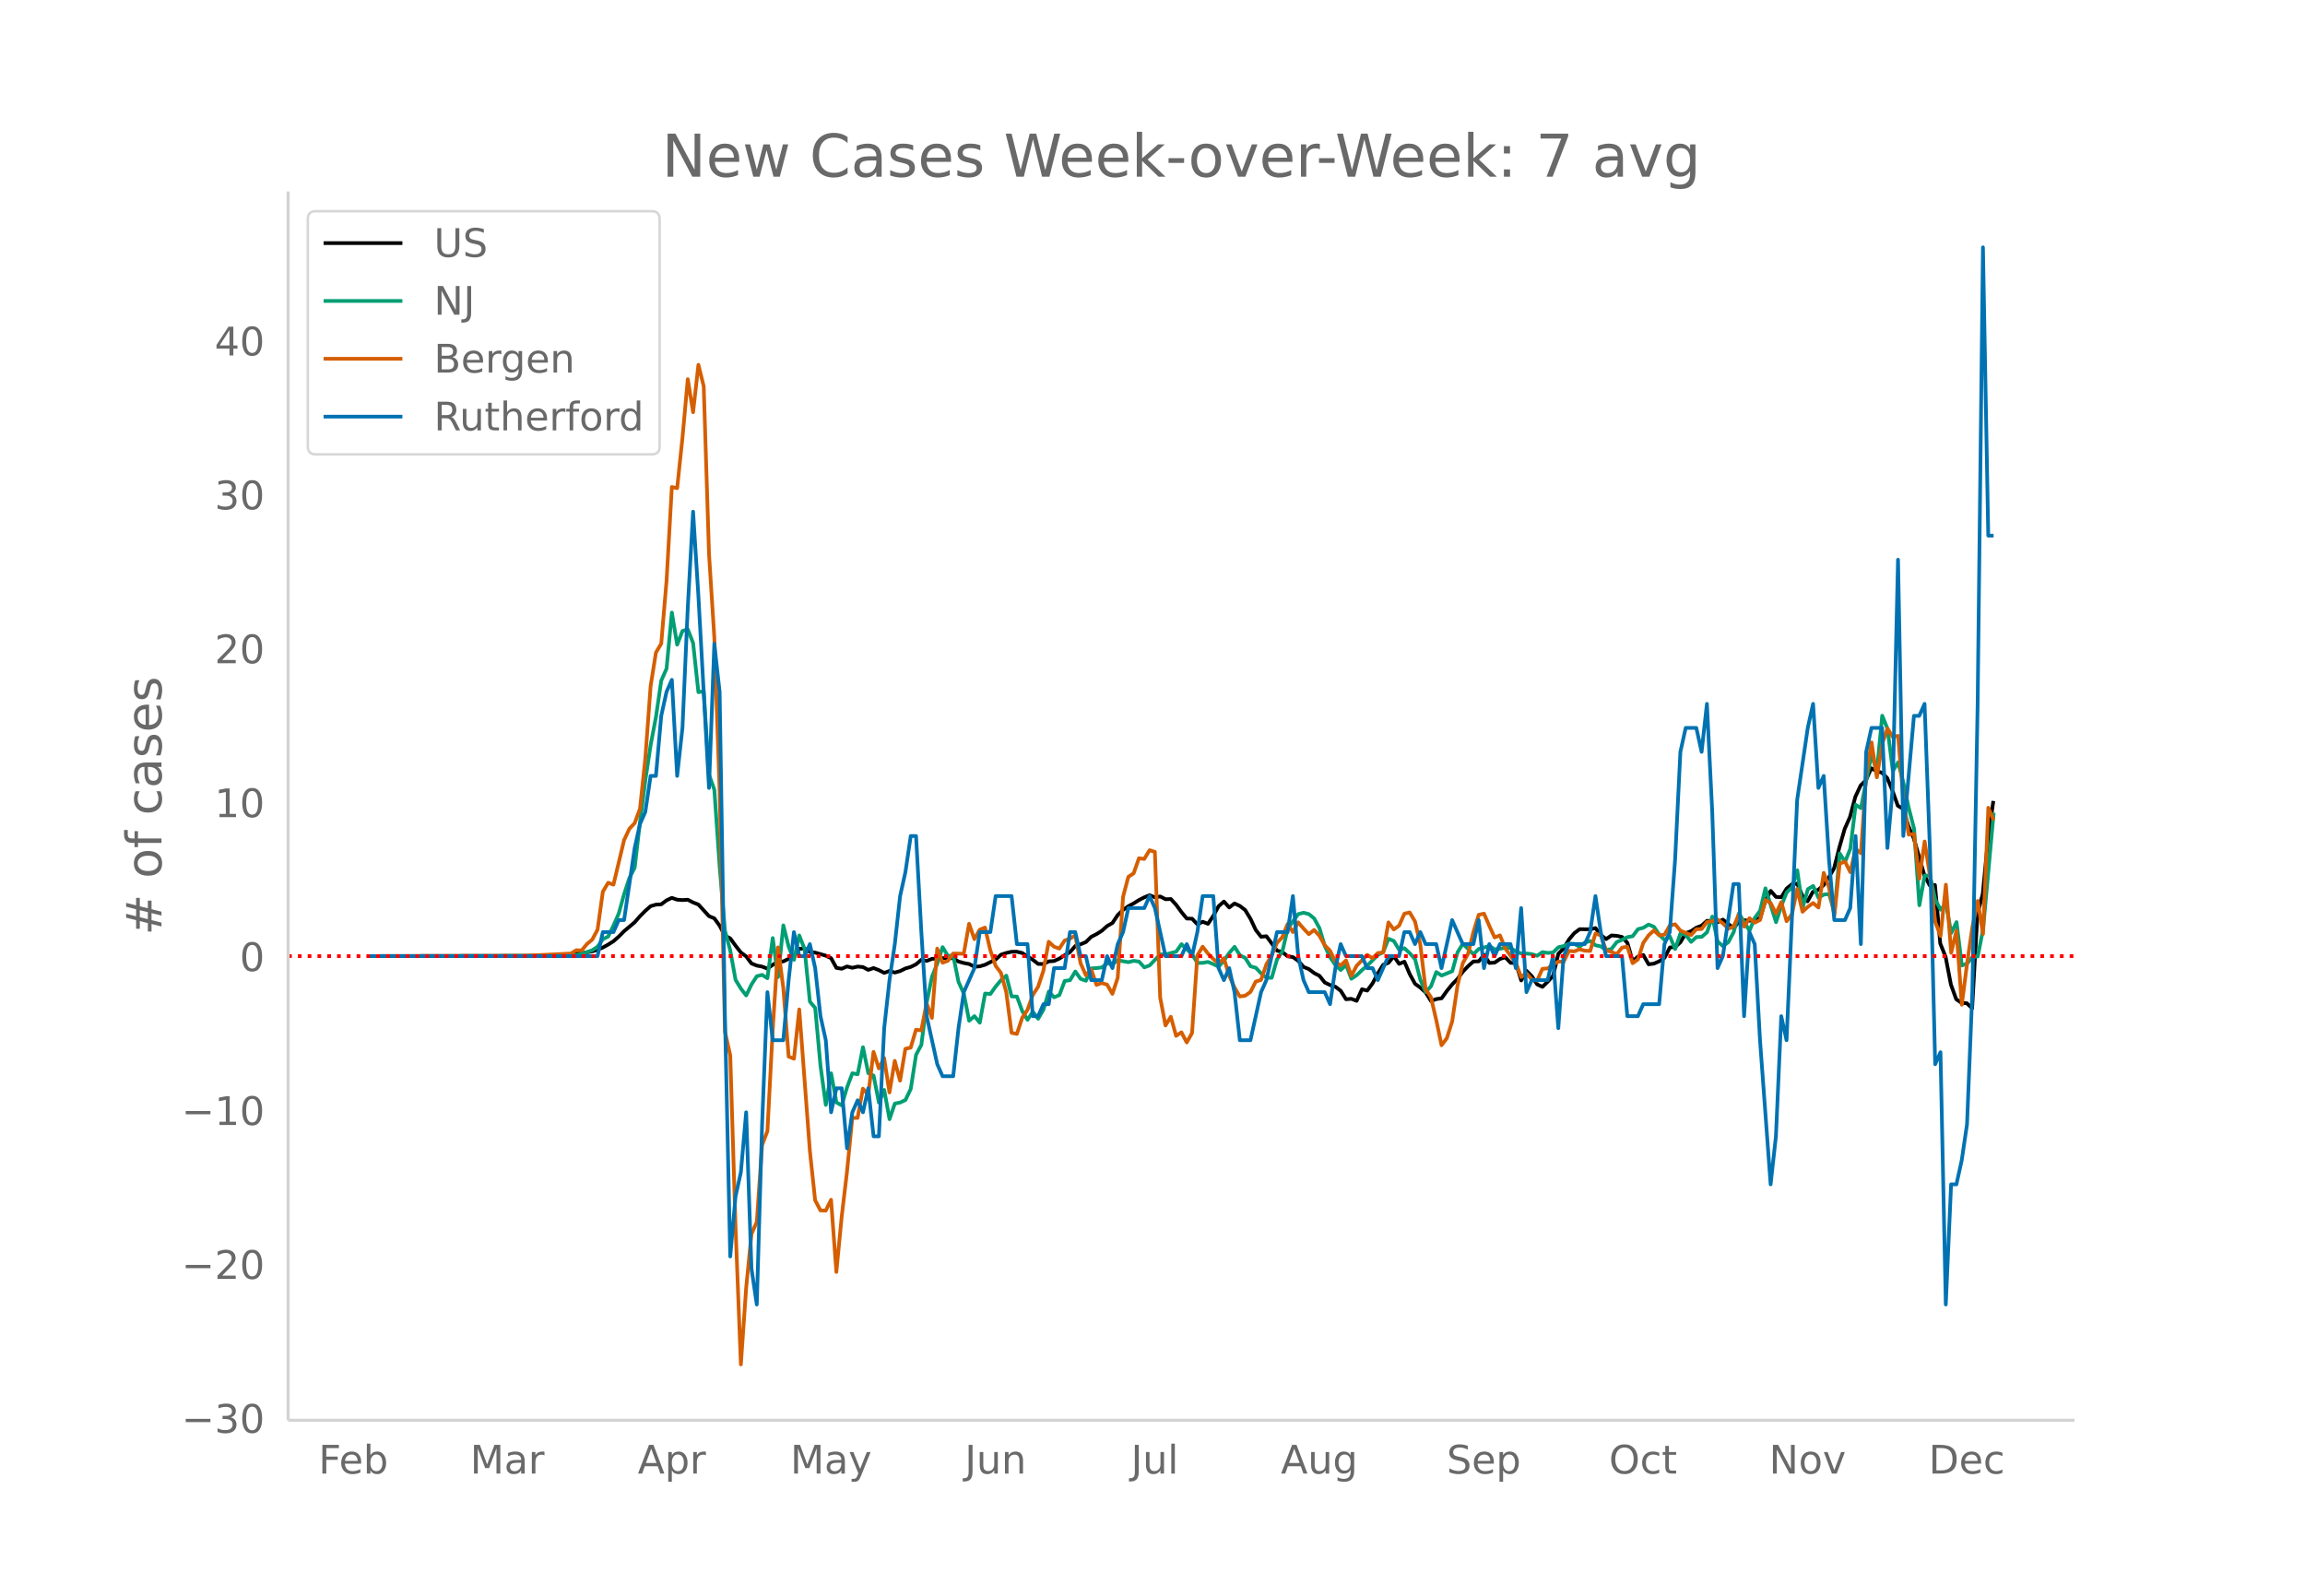 <svg height="864" viewBox="0 0 936 648" width="1248" xmlns="http://www.w3.org/2000/svg" xmlns:xlink="http://www.w3.org/1999/xlink"><defs><style>*{stroke-linecap:butt;stroke-linejoin:round}</style></defs><g id="figure_1"><path d="M0 648h936V0H0z" fill="#fff" id="patch_1"/><g id="axes_1"><path d="M117 576.72h725.4V77.76H117z" fill="none" id="patch_2"/><path clip-path="url(#pa596007b02)" d="M149.973 388.249l64.652-.1 12.93-.307 6.466-.54 2.155-.226 4.31-.749 2.155-.678 2.155-.899 2.155-1.181 2.155-1.357 2.155-1.897 2.156-2.178 4.31-3.633 2.155-2.47 2.155-2.167 2.155-1.893 2.155-.632 2.155-.124 2.155-1.615 2.155-1.006 2.155.741 2.155.146 2.156-.133 2.155 1.11 2.155.842 4.31 4.718 2.155.888 2.155 2.977 2.155 4.097 2.155 1.052 2.155 2.978 2.155 2.759 2.155 1.594 2.156 2.872 2.155.86 2.155.407 2.155.835 2.155-1.556 2.155-1.294 2.155-.092 4.31-2.096 2.155-3.02 2.155-.137 2.155 1.42 2.155.265 4.31 1.246 2.156 1.024 2.155 3.929 2.155.352 2.155-.929 2.155.55 2.155-.498 2.155.203 2.155 1.135 2.155-.752 2.155.852 2.156 1.118 2.155-.79 2.155.661 2.155-.607 2.155-1.062 2.155-.615 2.155-1.064 2.155-1.836 2.155.468 2.155-.856 6.465-.382 2.156.151 2.155 1.322 2.155.606 2.155.402 2.155 1.119 2.155-.18 2.155-.624 4.31-2.168 2.155-1.926 2.155-.706 2.155-.491 2.156-.017 2.155.53 4.31 2.74 2.155 1.681 2.155.047 2.155-1.078 2.155-.15 2.155-.97 2.155-1.385 2.155-1.24 2.155-2.48 2.155-.71 2.156-.906 2.155-2.13 2.155-1.094 2.155-1.36 2.155-1.932 2.155-1.224 2.155-3.244 2.155-2.06 2.155-1.512 2.155-1.153 2.155-1.351 2.155-1.105 2.156-.851 2.155.846 2.155-.336 2.155 1.119 2.155-.085 2.155 2.353 2.155 2.954 2.155 2.62 2.155.07 2.155 2.28 2.155-1.042 2.155.835 2.155-3.256 2.156-3.912 2.155-1.872 2.155 2.409 2.155-1.643 2.155 1.018 2.155 1.654 2.155 3.554 2.155 4.563 2.155 2.748 2.155-.23 4.31 5.841 2.156.584 2.155 1.724 2.155.341 2.155 1.505 2.155 2.485 2.155.869 2.155 1.621 2.155 1.111 2.155 2.726 2.155 1.019 2.155.687 2.155 1.652 2.155 3.424 2.156-.172 2.155.825 2.155-4.695 2.155.528 2.155-2.934 2.155-4.055 2.155-3.488 2.155-.803 2.155-2.69 2.155 3.122 2.155-.89 2.155 5.047 2.156 3.928 2.155 1.555 2.155 1.947 2.155 3.486 2.155-.771 2.155-.318 2.155-3.002 2.155-2.654 2.155-2.202 2.155-2.945 2.155-2.266 2.155-1.893 2.155-.05 2.156-2.649 2.155 3.307 2.155-.14 2.155-1.483 2.155-.691 2.155 2.264 2.155.04 2.155 7.105 2.155-3.908 2.155 2.183 2.155 3.323 2.155.996 2.156-2.11 2.155-2.34 2.155-8.992 2.155-2.172 2.155-3.62 2.155-2.556 2.155-1.61 4.31.043 2.155-.49 2.155 2.837 2.155 1.614 2.155-1.461 2.156.147 2.155.464 2.155 2.388 2.155 7.51 2.155-1.965 2.155-.599 2.155 3.773 2.155-.28 2.155-.957 2.155-1.396 2.155-4.219 2.155-.14 2.156-1.999 2.155-3.665 2.155-.803 2.155-1.436 2.155-.82 2.155-1.96 2.155.196 2.155.386 2.155-1.062 4.31 3.49 2.155-2.605 2.156-.62 2.155.186 2.155-.343 2.155-.717 2.155-7.086 2.155-3.97 2.155 2.462 2.155.115 2.155-3.524 2.155-1.75 2.155-.223 2.155 5.076L734 366l2.156-3.837 2.155-.83 2.155-1.838 2.155-3.221 2.155-3.704 2.155-8.526 2.155-7.477 2.155-4.86 2.155-8.144 2.155-4.614 2.155-2.135 2.155-4.853 2.156 1.176 2.155.625 2.155 2.163 2.155 5.162 2.155 6.082 2.155 1.291 2.155 6.984 2.155 4.935 4.31 14.986 2.155 4.152 2.155-.136 2.155 23.755 2.156 5.375 2.155 11.255 2.155 5.987 2.155 1.484 2.155.148 2.155 2.037 2.155-38.186 2.155-8.21 2.155-22.238 2.155-15.541h0" fill="none" stroke="#000" stroke-linecap="round" stroke-width="1.5" id="line2d_1"/><path clip-path="url(#pa596007b02)" d="M149.973 388.249l73.272-.11 6.466-.172 2.155-.2 2.155.06 2.155-.443 4.31-1.518 2.155-1.427 2.155-3.056 2.155-1.086 2.155-4.423 2.155-4.955 2.156-7.79 2.155-6.605 2.155-4.182 2.155-18.597 2.155-16.817 2.155-14.324 2.155-11.42 2.155-14.777 2.155-4.895 2.155-22.768 2.155 13.047 2.155-5.579 2.156-.683 2.155 5.589 2.155 19.954 2.155-.372 2.155 33.876 2.155 6.091 2.155 31.162 2.155 26.096 2.155 8.052 2.155 11.922 2.155 3.538 2.155 2.785 2.156-4.443 2.155-3.348 2.155-.563 2.155 1.368 2.155-16.305 2.155 15.812 2.155-20.98 2.155 8.646 2.155 5.348 2.155-9.892 2.155 5.509 2.155 21.371 2.155 2.553 2.156 23.543 2.155 15.812 2.155-12.807 2.155 11.802 2.155 1.226 2.155-7.338 2.155-5.72 2.155.412 2.155-10.987 2.155 10.555 2.155.965 2.155 10.977 2.156-5.157 2.155 11.882 2.155-6.343 2.155-.422 2.155-1.015 2.155-4.514 2.155-13.852 2.155-4.061 2.155-17.109 2.155-10.545 2.155-5.327 2.155-6.675 2.155 3.538 2.156-.07 2.155 10.645 2.155 4.805 2.155 10.967 2.155-1.86 2.155 2.654 2.155-11.841 2.155.18 2.155-3.035 2.155-2.583 2.155-1.82 2.155 8.434 2.156.05 2.155 5.89 2.155 3.55 2.155-3.268 2.155 2.845 2.155-3.7 2.155-7.368 2.155 2.363 2.155-.915 2.155-5.74 2.155-.291 2.155-3.539 2.155 3.016 2.156.744 2.155-5.016 2.155-.13 2.155-.272 2.155-1.629 2.155.282 2.155-1.548 4.31.764 2.155-.543 2.155.311 2.155 2.353 2.156-.805 4.31-4.483 2.155.01 4.31-1.106 2.155-3.035 4.31 4.09 2.155 3.53 2.155-.041 2.155-.382 2.155.905 2.156 1.045 2.155-2.553 2.155-3.036 2.155-2.503 2.155 3.418 2.155 1.086 2.155 3.417 2.155.593 2.155 2.272 2.155 1.77 2.155.03 2.155-7.5 2.156-3.196 2.155-9.107 2.155-3.147 2.155-2.915 2.155-.563 2.155.573 2.155 1.77 2.155 3.96 2.155 7.238 2.155 4.563 2.155 3.187 2.155 1.97 2.155-2.09 2.156 5.649 2.155-1.438 2.155-2.08 2.155-1.8 4.31-4.373 2.155-1.126 2.155-5.428 2.155.895 2.155 3.558 2.155-.603 2.155 2.02 2.156 2.413 2.155 8.424 2.155 4.926 2.155-2.322 2.155-5.79 2.155 1.417 4.31-1.75 2.155-7.67 2.155-3.497 4.31 4.252 2.155-2.121 4.31-1.217 2.156 1.368 2.155-.232 2.155-.462 2.155.13 2.155 1.418 2.155.814 2.155.02 2.155.252 2.155.663 2.155-1.488 2.156.342 2.155-.19 2.155-2.132 2.155-.472 2.155-.996 2.155.121 2.155 1.126 2.155-1.709 2.155-.563 2.155 1.699 2.155.452 2.155 1.508 2.155-.482 2.156-2.785 2.155-.895 2.155-1.095 2.155-.402 2.155-2.855 2.155-.553 2.155-1.317 2.155.925 2.155 3.186 2.155 2.162 2.155-1.438 2.155 5.107 2.156-6.373 2.155.673 2.155 2.815 2.155-1.98 2.155-.06 2.155-1.87 2.155-6.374 2.155 10.163 2.155 1.81 2.155-1.538 2.155-4.011 2.155-7.69 4.31 7.006 2.156-5.207 2.155-2.915 2.155-9.097 4.31 13.761 2.155-6.624 2.155-5.469 2.155-1.98 2.155-6.996 2.155 15.29 2.155-7.64 2.156-1.287 2.155 4.805 2.155-1.307 2.155-.241 2.155 7.499 2.155-23.975 2.155 3.458 2.155-5.408 2.155-17.773 2.155 1.337 2.155-11.228 2.155-10.565 2.156 6.916 2.155-22.668 2.155 5.318 2.155 17.089 2.155-3.468 2.155 8.423 2.155 10.123 2.155 8.394 2.155 31.111 2.155-12.072h2.155l2.155 9.84 2.155 4.022 2.156-2.413 2.155 11.892 2.155-4.433 2.155 17.622 2.155-.825 2.155-2.563 2.155-.291 2.155-11.048 4.31-47.336h0" fill="none" stroke="#009e73" stroke-linecap="round" stroke-width="1.5" id="line2d_2"/><path clip-path="url(#pa596007b02)" d="M149.973 388.249l62.497-.096 19.396-.958 2.155-1.34 2.155.095 2.155-2.586 2.155-1.82 2.155-4.022 2.155-15.42 2.155-3.64 2.155.766 4.31-18.102 2.156-4.597 2.155-2.299 2.155-5.842 2.155-20.4 2.155-29.405 2.155-13.6 2.155-3.64 2.155-25.476 2.155-38.12 2.155.479 2.155-20.497 2.156-23.752 2.155 13.408 2.155-19.25 2.155 8.715 2.155 68.098 2.155 33.905 2.155 62.256 2.155 97.789 2.155 9.673 2.155 69.822 2.155 55.647 2.155-31.128 2.156-21.837 2.155-4.885 2.155-31.223 2.155-5.651 2.155-41.28 2.155-33.33 2.155 16.569 2.155 27.775 2.155.862 2.155-20.017 4.31 57.466L331 487.38l2.156 4.118 2.155.096 2.155-4.406 2.155 29.308 2.155-22.316 2.155-18.294 2.155-21.933h2.155l2.155-11.876 2.155 2.49 2.155-17.431 2.155 6.704 2.156-4.214 2.155 13.983 2.155-12.834 2.155 8.045 2.155-12.93 2.155-.478 2.155-7.28 2.155.288 2.155-11.015 2.155 5.939 2.155-28.16 2.155 5.748 2.155-.767 2.156-2.969 4.31.096 2.155-12.164 2.155 6.226 2.155-3.831 2.155-.862 2.155 9.194 2.155 6.322 2.155 2.873 2.155 7.758 2.155 16.57 2.156.478 2.155-6.512 2.155-3.257 2.155-6.034 2.155-3.352 2.155-6.513 2.155-11.78 2.155 2.01 2.155.767 2.155-3.257 2.155-.766 2.155-1.34 2.155 11.301 2.156 4.885 2.155-2.395 2.155 6.322 2.155-.767 2.155.67 2.155 3.736 2.155-6.513 2.155-32.851 2.155-8.141 2.155-1.437 2.155-6.13 2.155.287 2.156-3.543 2.155.67 2.155 59.19 2.155 11.302 2.155-3.543 2.155 7.758 2.155-1.437 2.155 4.118 2.155-3.83 2.155-31.512 2.155-3.543 2.155 2.777 2.155 2.203 2.156 1.82 2.155-2.107 2.155 7.087 2.155 4.79 2.155 3.639 2.155-.288 2.155-1.532 2.155-4.214 2.155-.67 2.155-6.322 2.155-3.64 2.155-5.076 2.156-2.298 2.155-5.364 2.155 3.256 2.155-3.926 2.155 2.49 2.155 2.298 2.155-1.723 2.155 2.394 2.155 3.831 2.155 2.203 2.155 4.501 2.155 1.533 2.155-2.107 2.156 6.321 2.155-4.118 4.31-4.406 2.155 1.34 2.155-2.106 2.155-.192 2.155-12.26 2.155 2.874 2.155-1.532 2.155-4.885 2.155-.479 2.156 3.64 2.155 9.386 2.155 18.197 2.155 3.161 2.155 9.29 2.155 10.249 2.155-2.874 2.155-6.8 2.155-14.462 2.155-9.195 2.155-3.831 2.155-8.812 2.155-6.991 2.156-.48 2.155 4.981 2.155 4.693 2.155-.862 2.155 5.268 4.31 6.034 2.155 5.651 2.155-1.532 2.155 2.49 2.155.479 2.155-4.79 2.156-.19 2.155-1.533 2.155-1.245 2.155.095 2.155-4.405 2.155.191 2.155-.862 2.155.575 2.155.096 2.155-7.088 2.155.766 2.155 6.13 2.155.575 2.156.958 2.155-2.682 2.155-.383 2.155 6.704 2.155-1.532 2.155-6.705 2.155-3.065 2.155-2.01 2.155 2.01 2.155-.287 2.155-3.735 2.155-.48 2.156 2.587 4.31 1.82 2.155-2.395 2.155-.096 2.155-2.873 2.155-.287 2.155-.67 2.155 1.532 2.155 2.203 2.155-.862 2.155-4.885 2.156 4.885 2.155-3.448 2.155 1.82 2.155-1.054 2.155-8.141 2.155 1.245 2.155 4.31 2.155-4.693 2.155 7.758 2.155-2.778 2.155-10.344 2.155 9.29 2.155-2.01 2.156-1.533 2.155 1.82 2.155-14.08 2.155 6.034 2.155 11.206 2.155-20.975 2.155-.862 2.155 4.31 2.155-9.386 2.155 1.724 2.155-32.086 2.155-12.93 2.156 14.175 2.155-13.6 2.155-6.226 2.155 3.448 2.155-.479 2.155 25.765 2.155 14.366 2.155-.287 2.155 18.198 2.155-15.133 2.155 13.888 2.155 18.772 2.155 5.747 2.156-20.88 2.155 27.68 2.155-9.003 2.155 30.074 2.155-16.761 2.155-14.846 2.155-10.535 2.155 13.409 2.155-51.241 2.155 5.076h0" fill="none" stroke="#d55e00" stroke-linecap="round" stroke-width="1.5" id="line2d_3"/><path clip-path="url(#pa596007b02)" d="M149.973 388.249h92.668l2.155-9.756h4.31l2.155-4.879h2.156l4.31-29.268 2.155-9.756 2.155-4.879 2.155-14.634h2.155l2.155-24.39 2.155-9.757 2.155-4.878 2.155 39.025 2.155-19.512 2.156-48.782 2.155-39.024 2.155 34.146 4.31 78.05 2.155-58.537 2.155 19.512 2.155 131.71 2.155 97.562 2.155-24.39 2.155-9.757 2.155-24.39 2.156 63.415 2.155 14.634 2.155-73.172 2.155-53.659 2.155 19.513h4.31l2.155-24.39 2.155-19.513 2.155 9.756h2.155l2.155-4.878 2.155 9.756 2.156 19.512 2.155 9.757 2.155 29.268 2.155-9.756h2.155l2.155 24.39 2.155-14.634 2.155-4.878 2.155 4.878 2.155-9.756 2.155 19.513h2.155l2.156-43.903 2.155-19.513 2.155-14.634 2.155-19.513 2.155-9.756 2.155-14.634h2.155l2.155 39.025 2.155 34.146 4.31 19.513 2.155 4.878h4.31l2.156-19.512 2.155-14.635 4.31-9.756 2.155-14.634h4.31l2.155-14.635h6.465l2.156 19.513h4.31l2.155 29.268h2.155l2.155-4.878h2.155l2.155-14.634h4.31l2.155-14.634h2.155l2.155 9.756h2.156l2.155 9.756h4.31l2.155-9.756 2.155 4.878 2.155-9.756 2.155-4.878 2.155-9.757h6.465l2.156-4.878 2.155 4.878 4.31 19.513h6.465l2.155-4.878 2.155 4.878 2.155-9.756 2.155-14.635h4.31l2.156 29.269 2.155 4.878 2.155-4.878 2.155 9.756 2.155 19.513h4.31l4.31-19.513 2.155-4.878 4.31-19.512h4.31l2.156-14.635 2.155 24.39 2.155 9.757 2.155 4.878h6.465l2.155 4.878 2.155-14.634 2.155-9.756 2.155 4.878h6.466l2.155 4.878h2.155l2.155 4.878 4.31-9.756h4.31l2.155-9.756h2.155l2.156 4.878 2.155-4.878 2.155 4.878h4.31l2.155 9.756 4.31-19.513 4.31 9.757h4.31l2.155-9.757 2.156 19.513 2.155-9.756 2.155 4.878 2.155-4.878h4.31l2.155 9.756 2.155-24.39 2.155 34.146 2.155-4.878h6.466l2.155-9.756 2.155 29.269 2.155-29.27 2.155-4.877h6.465l2.155-4.878 2.155-14.635 2.155 14.635 2.155 9.756h6.466l2.155 24.39h4.31l2.155-4.878h6.465l2.155-24.39 2.155-4.878 2.155-29.27 2.156-43.902 2.155-9.756h4.31l2.155 9.756 2.155-19.513 2.155 43.903 2.155 63.416 2.155-4.878 4.31-29.269h2.155l2.156 53.66 2.155-34.147 2.155 4.878 2.155 39.025 4.31 58.537 2.155-19.512 2.155-48.782 2.155 9.757 4.31-97.563 4.31-29.268 2.156-9.757 2.155 34.147 2.155-4.878 2.155 34.147 2.155 24.39h4.31l2.155-4.878 2.155-29.268 2.155 43.903 2.155-78.05 2.155-9.756h4.31l2.156 48.78 2.155-24.39 2.155-92.684 2.155 112.197 4.31-48.781h2.155l2.155-4.879 2.155 58.538 2.155 87.806 2.155-4.878 2.156 102.44 2.155-48.781h2.155l2.155-9.756 2.155-14.635 2.155-53.659 2.155-117.075 2.155-185.368 2.155 117.075h2.155" fill="none" stroke="#0072b2" stroke-linecap="round" stroke-width="1.5" id="line2d_4"/><path clip-path="url(#pa596007b02)" d="M117 388.249h725.4" fill="none" stroke="red" stroke-dasharray="1.5,2.475" stroke-width="1.5" id="line2d_5"/><path d="M117 576.72V77.76" fill="none" stroke="#d3d3d3" stroke-linecap="square" stroke-width="1.25" id="patch_3"/><path d="M117 576.72h725.4" fill="none" stroke="#d3d3d3" stroke-linecap="square" stroke-width="1.25" id="patch_4"/><g id="matplotlib.axis_1"><g id="xtick_1"><g transform="matrix(.16 0 0 -.16 129.345 598.378)" fill="#696969" id="text_1"><defs><path d="M9.813 72.906h41.89v-8.312H19.672V43.109h28.906v-8.297H19.672V0h-9.86z" id="DejaVuSans-70"/><path d="M56.203 29.594v-4.39H14.891q.593-9.282 5.593-14.142 5-4.859 13.938-4.859 5.172 0 10.031 1.266 4.86 1.265 9.656 3.812v-8.5Q49.266.734 44.187-.344 39.11-1.422 33.892-1.422q-13.094 0-20.735 7.61-7.64 7.625-7.64 20.625 0 13.421 7.25 21.296Q20.016 56 32.328 56q11.031 0 17.453-7.11 6.422-7.093 6.422-19.296zm-8.984 2.64q-.094 7.36-4.125 11.75-4.032 4.407-10.672 4.407-7.516 0-12.031-4.25-4.516-4.25-5.203-11.97z" id="DejaVuSans-101"/><path d="M48.688 27.297q0 9.906-4.079 15.547-4.078 5.64-11.203 5.64-7.14 0-11.218-5.64-4.079-5.64-4.079-15.547 0-9.906 4.078-15.547 4.079-5.64 11.22-5.64 7.124 0 11.202 5.64t4.078 15.547zM18.108 46.39q2.844 4.875 7.157 7.234Q29.594 56 35.594 56q9.968 0 16.187-7.906 6.235-7.907 6.235-20.797T51.78 6.484q-6.218-7.906-16.187-7.906-6 0-10.328 2.375-4.313 2.375-7.157 7.25V0H9.08v75.984h9.03z" id="DejaVuSans-98"/></defs><use xlink:href="#DejaVuSans-70"/><use x="52.02" xlink:href="#DejaVuSans-101"/><use x="113.543" xlink:href="#DejaVuSans-98"/></g></g><g id="xtick_2"><g transform="matrix(.16 0 0 -.16 190.911 598.378)" fill="#696969" id="text_2"><defs><path d="M9.813 72.906h14.703l18.593-49.61 18.703 49.61h14.704V0H66.89v64.016l-18.797-50h-9.907l-18.796 50V0H9.813z" id="DejaVuSans-77"/><path d="M34.281 27.484q-10.89 0-15.093-2.484-4.204-2.484-4.204-8.5 0-4.781 3.157-7.594 3.156-2.797 8.562-2.797 7.485 0 12 5.297 4.516 5.297 4.516 14.078v2zm17.922 3.72V0H43.22v8.297Q40.14 3.328 35.547.953q-4.594-2.375-11.234-2.375-8.391 0-13.36 4.719Q6 8.016 6 15.922q0 9.219 6.172 13.906 6.187 4.688 18.437 4.688h12.61v.89q0 6.203-4.078 9.594-4.078 3.39-11.453 3.39-4.688 0-9.141-1.124-4.438-1.125-8.531-3.375v8.312q4.921 1.906 9.562 2.844 4.64.953 9.031.953 11.875 0 17.735-6.156 5.86-6.14 5.86-18.64z" id="DejaVuSans-97"/><path d="M41.11 46.297q-1.516.875-3.297 1.281Q36.03 48 33.89 48q-7.625 0-11.703-4.953-4.079-4.953-4.079-14.234V0H9.08v54.688h9.03v-8.5q2.844 4.984 7.375 7.39Q30.031 56 36.531 56q.922 0 2.047-.125 1.125-.11 2.484-.36z" id="DejaVuSans-114"/></defs><use xlink:href="#DejaVuSans-77"/><use x="86.279" xlink:href="#DejaVuSans-97"/><use x="147.559" xlink:href="#DejaVuSans-114"/></g></g><g id="xtick_3"><g transform="matrix(.16 0 0 -.16 258.972 598.378)" fill="#696969" id="text_3"><defs><path d="M34.188 63.188L20.797 26.906h26.812zm-5.579 9.718h11.188L67.578 0h-10.25l-6.64 18.703h-32.86L11.188 0H.78z" id="DejaVuSans-65"/><path d="M18.11 8.203v-29H9.077v75.484h9.031v-8.296q2.844 4.875 7.157 7.234Q29.594 56 35.594 56q9.968 0 16.187-7.906 6.235-7.907 6.235-20.797T51.78 6.484q-6.218-7.906-16.187-7.906-6 0-10.328 2.375-4.313 2.375-7.157 7.25zm30.578 19.094q0 9.906-4.079 15.547-4.078 5.64-11.203 5.64-7.14 0-11.218-5.64-4.079-5.64-4.079-15.547 0-9.906 4.078-15.547 4.079-5.64 11.22-5.64 7.124 0 11.202 5.64t4.078 15.547z" id="DejaVuSans-112"/></defs><use xlink:href="#DejaVuSans-65"/><use x="68.408" xlink:href="#DejaVuSans-112"/><use x="131.885" xlink:href="#DejaVuSans-114"/></g></g><g id="xtick_4"><g transform="matrix(.16 0 0 -.16 320.925 598.378)" fill="#696969" id="text_4"><defs><path d="M32.172-5.078q-3.797-9.766-7.422-12.735-3.61-2.984-9.656-2.984H7.906v7.516h5.282q3.703 0 5.75 1.765Q21-9.766 23.483-3.219l1.61 4.094-22.11 53.813H12.5l17.094-42.766 17.093 42.766h9.516z" id="DejaVuSans-121"/></defs><use xlink:href="#DejaVuSans-77"/><use x="86.279" xlink:href="#DejaVuSans-97"/><use x="147.559" xlink:href="#DejaVuSans-121"/></g></g><g id="xtick_5"><g transform="matrix(.16 0 0 -.16 391.772 598.378)" fill="#696969" id="text_5"><defs><path d="M9.813 72.906h9.859V5.078q0-13.187-5-19.14-5-5.954-16.094-5.954h-3.75v8.297h3.078q6.531 0 9.219 3.672Q9.813-4.39 9.813 5.078z" id="DejaVuSans-74"/><path d="M8.5 21.578v33.11h8.984V21.922q0-7.766 3.016-11.656 3.031-3.875 9.094-3.875 7.265 0 11.484 4.64 4.234 4.64 4.234 12.656v31h8.985V0h-8.984v8.406Q42.047 3.422 37.718 1q-4.313-2.422-10.032-2.422-9.421 0-14.312 5.86Q8.5 10.296 8.5 21.578zM31.11 56z" id="DejaVuSans-117"/><path d="M54.89 33.016V0h-8.984v32.719q0 7.765-3.031 11.61-3.031 3.858-9.078 3.858-7.281 0-11.484-4.64-4.204-4.625-4.204-12.64V0H9.08v54.688h9.03v-8.5q3.235 4.937 7.594 7.374Q30.078 56 35.797 56q9.422 0 14.25-5.828 4.844-5.828 4.844-17.156z" id="DejaVuSans-110"/></defs><use xlink:href="#DejaVuSans-74"/><use x="29.492" xlink:href="#DejaVuSans-117"/><use x="92.871" xlink:href="#DejaVuSans-110"/></g></g><g id="xtick_6"><g transform="matrix(.16 0 0 -.16 459.272 598.378)" fill="#696969" id="text_6"><defs><path d="M9.422 75.984h8.984V0H9.422z" id="DejaVuSans-108"/></defs><use xlink:href="#DejaVuSans-74"/><use x="29.492" xlink:href="#DejaVuSans-117"/><use x="92.871" xlink:href="#DejaVuSans-108"/></g></g><g id="xtick_7"><g transform="matrix(.16 0 0 -.16 520.11 598.378)" fill="#696969" id="text_7"><defs><path d="M45.406 27.984q0 9.766-4.031 15.125-4.016 5.375-11.297 5.375-7.219 0-11.25-5.375-4.031-5.359-4.031-15.125 0-9.718 4.031-15.093t11.25-5.375q7.281 0 11.297 5.375 4.031 5.375 4.031 15.093zm8.985-21.203q0-13.953-6.203-20.765Q42-20.797 29.203-20.797q-4.734 0-8.937.703-4.203.703-8.157 2.172v8.735q3.954-2.141 7.813-3.157 3.86-1.031 7.86-1.031 8.843 0 13.234 4.61 4.39 4.609 4.39 13.937v4.453q-2.781-4.844-7.125-7.234Q33.938 0 27.875 0 17.828 0 11.672 7.656q-6.156 7.672-6.156 20.328 0 12.688 6.156 20.344Q17.828 56 27.875 56q6.063 0 10.406-2.39 4.344-2.391 7.125-7.22v8.297h8.985z" id="DejaVuSans-103"/></defs><use xlink:href="#DejaVuSans-65"/><use x="68.408" xlink:href="#DejaVuSans-117"/><use x="131.787" xlink:href="#DejaVuSans-103"/></g></g><g id="xtick_8"><g transform="matrix(.16 0 0 -.16 587.46 598.378)" fill="#696969" id="text_8"><defs><path d="M53.516 70.516V60.89q-5.61 2.687-10.594 4-4.984 1.328-9.625 1.328-8.047 0-12.422-3.125t-4.375-8.89q0-4.845 2.906-7.313 2.907-2.453 11.016-3.97l5.953-1.218q11.031-2.11 16.281-7.406 5.25-5.297 5.25-14.172 0-10.61-7.11-16.078-7.093-5.469-20.812-5.469-5.172 0-11.015 1.172Q13.14.922 6.89 3.219v10.156q6-3.36 11.765-5.078 5.766-1.703 11.328-1.703 8.438 0 13.032 3.312 4.593 3.328 4.593 9.485 0 5.359-3.297 8.39-3.296 3.032-10.812 4.547L27.484 33.5q-11.03 2.188-15.968 6.875-4.922 4.688-4.922 13.047 0 9.672 6.812 15.234 6.813 5.563 18.766 5.563 5.14 0 10.453-.938 5.328-.922 10.89-2.765z" id="DejaVuSans-83"/></defs><use xlink:href="#DejaVuSans-83"/><use x="63.477" xlink:href="#DejaVuSans-101"/><use x="125" xlink:href="#DejaVuSans-112"/></g></g><g id="xtick_9"><g transform="matrix(.16 0 0 -.16 653.36 598.378)" fill="#696969" id="text_9"><defs><path d="M39.406 66.219q-10.75 0-17.078-8.016-6.312-8-6.312-21.828 0-13.766 6.312-21.781 6.328-8 17.078-8 10.735 0 17.016 8 6.281 8.015 6.281 21.781 0 13.828-6.281 21.828-6.281 8.016-17.016 8.016zm0 8q15.328 0 24.5-10.281 9.188-10.282 9.188-27.563 0-17.234-9.188-27.516-9.172-10.28-24.5-10.28-15.375 0-24.593 10.25-9.204 10.265-9.204 27.546t9.204 27.563q9.218 10.28 24.593 10.28z" id="DejaVuSans-79"/><path d="M48.781 52.594v-8.407q-3.812 2.11-7.64 3.157-3.828 1.047-7.735 1.047-8.75 0-13.593-5.547-4.829-5.532-4.829-15.547 0-10.016 4.829-15.563 4.843-5.53 13.593-5.53 3.907 0 7.735 1.046 3.828 1.047 7.64 3.156V2.094Q45.016.344 40.984-.531q-4.015-.89-8.562-.89-12.36 0-19.64 7.765-7.266 7.765-7.266 20.953 0 13.375 7.343 21.031Q20.22 56 33.016 56q4.14 0 8.093-.86 3.953-.843 7.672-2.546z" id="DejaVuSans-99"/><path d="M18.313 70.219V54.688h18.5v-6.985h-18.5V18.016q0-6.688 1.828-8.594 1.828-1.906 7.453-1.906h9.218V0h-9.218q-10.407 0-14.36 3.875-3.953 3.89-3.953 14.14v29.688H2.687v6.984h6.594V70.22z" id="DejaVuSans-116"/></defs><use xlink:href="#DejaVuSans-79"/><use x="78.711" xlink:href="#DejaVuSans-99"/><use x="133.691" xlink:href="#DejaVuSans-116"/></g></g><g id="xtick_10"><g transform="matrix(.16 0 0 -.16 718.384 598.378)" fill="#696969" id="text_10"><defs><path d="M9.813 72.906h13.28l32.329-60.984v60.984h9.562V0h-13.28L19.39 60.984V0H9.813z" id="DejaVuSans-78"/><path d="M30.61 48.39q-7.22 0-11.422-5.64-4.204-5.64-4.204-15.453 0-9.813 4.172-15.453 4.188-5.64 11.453-5.64 7.188 0 11.375 5.655 4.203 5.672 4.203 15.438 0 9.719-4.203 15.406-4.187 5.688-11.375 5.688zm0 7.61q11.718 0 18.406-7.625 6.703-7.61 6.703-21.078 0-13.422-6.703-21.078-6.688-7.64-18.407-7.64-11.765 0-18.437 7.64-6.656 7.656-6.656 21.078 0 13.469 6.656 21.078Q18.844 56 30.609 56z" id="DejaVuSans-111"/><path d="M2.984 54.688H12.5L29.594 8.797l17.093 45.89h9.516L35.687 0H23.485z" id="DejaVuSans-118"/></defs><use xlink:href="#DejaVuSans-78"/><use x="74.805" xlink:href="#DejaVuSans-111"/><use x="135.986" xlink:href="#DejaVuSans-118"/></g></g><g id="xtick_11"><g transform="matrix(.16 0 0 -.16 783.17 598.378)" fill="#696969" id="text_11"><defs><path d="M19.672 64.797V8.109h11.922q15.093 0 22.093 6.829 7 6.843 7 21.593 0 14.64-7 21.453-7 6.813-22.093 6.813zm-9.86 8.11h20.266q21.188 0 31.094-8.813 9.922-8.813 9.922-27.563 0-18.86-9.969-27.703Q51.172 0 30.078 0H9.813z" id="DejaVuSans-68"/></defs><use xlink:href="#DejaVuSans-68"/><use x="77.002" xlink:href="#DejaVuSans-101"/><use x="138.525" xlink:href="#DejaVuSans-99"/></g></g></g><g id="matplotlib.axis_2"><g id="ytick_1"><g transform="matrix(.16 0 0 -.16 73.733 581.824)" fill="#696969" id="text_12"><defs><path d="M10.594 35.5h62.593v-8.297H10.594z" id="DejaVuSans-8722"/><path d="M40.578 39.313Q47.656 37.797 51.625 33q3.984-4.781 3.984-11.813 0-10.78-7.422-16.703-7.421-5.906-21.093-5.906-4.578 0-9.438.906-4.86.907-10.031 2.72v9.515q4.094-2.39 8.969-3.61 4.89-1.218 10.218-1.218 9.266 0 14.125 3.656 4.86 3.656 4.86 10.64 0 6.454-4.516 10.079-4.515 3.64-12.562 3.64h-8.5v8.11h8.89q7.266 0 11.125 2.906 3.86 2.906 3.86 8.375 0 5.61-3.985 8.61-3.968 3.015-11.39 3.015-4.063 0-8.703-.89-4.641-.876-10.203-2.72v8.782q5.624 1.562 10.53 2.344 4.907.78 9.25.78 11.235 0 17.766-5.109 6.547-5.093 6.547-13.78 0-6.063-3.468-10.235-3.47-4.172-9.86-5.782z" id="DejaVuSans-51"/><path d="M31.781 66.406q-7.61 0-11.453-7.5Q16.5 51.422 16.5 36.375q0-14.984 3.828-22.484 3.844-7.5 11.453-7.5 7.672 0 11.5 7.5 3.844 7.5 3.844 22.484 0 15.047-3.844 22.531-3.828 7.5-11.5 7.5zm0 7.813q12.266 0 18.735-9.703 6.468-9.688 6.468-28.141 0-18.406-6.468-28.11-6.47-9.687-18.735-9.687-12.25 0-18.718 9.688-6.47 9.703-6.47 28.109 0 18.453 6.47 28.14Q19.53 74.22 31.78 74.22z" id="DejaVuSans-48"/></defs><use xlink:href="#DejaVuSans-8722"/><use x="83.789" xlink:href="#DejaVuSans-51"/><use x="147.412" xlink:href="#DejaVuSans-48"/></g></g><g id="ytick_2"><g transform="matrix(.16 0 0 -.16 73.733 519.325)" fill="#696969" id="text_13"><defs><path d="M19.188 8.297h34.421V0H7.33v8.297q5.609 5.812 15.296 15.594 9.703 9.797 12.188 12.64 4.734 5.313 6.609 9 1.89 3.688 1.89 7.25 0 5.813-4.078 9.469-4.078 3.672-10.625 3.672-4.64 0-9.797-1.61-5.14-1.609-11-4.89v9.969Q13.767 71.78 18.938 73q5.188 1.219 9.485 1.219 11.328 0 18.062-5.672 6.735-5.656 6.735-15.125 0-4.5-1.688-8.531-1.672-4.016-6.125-9.485-1.218-1.422-7.765-8.187-6.532-6.766-18.453-18.922z" id="DejaVuSans-50"/></defs><use xlink:href="#DejaVuSans-8722"/><use x="83.789" xlink:href="#DejaVuSans-50"/><use x="147.412" xlink:href="#DejaVuSans-48"/></g></g><g id="ytick_3"><g transform="matrix(.16 0 0 -.16 73.733 456.826)" fill="#696969" id="text_14"><defs><path d="M12.406 8.297h16.11v55.625l-17.532-3.516v8.985l17.438 3.515h9.86V8.296H54.39V0H12.406z" id="DejaVuSans-49"/></defs><use xlink:href="#DejaVuSans-8722"/><use x="83.789" xlink:href="#DejaVuSans-49"/><use x="147.412" xlink:href="#DejaVuSans-48"/></g></g><g id="ytick_4"><use xlink:href="#DejaVuSans-48" transform="matrix(.16 0 0 -.16 97.32 394.328)" fill="#696969" id="text_15"/></g><g id="ytick_5"><g transform="matrix(.16 0 0 -.16 87.14 331.829)" fill="#696969" id="text_16"><use xlink:href="#DejaVuSans-49"/><use x="63.623" xlink:href="#DejaVuSans-48"/></g></g><g id="ytick_6"><g transform="matrix(.16 0 0 -.16 87.14 269.33)" fill="#696969" id="text_17"><use xlink:href="#DejaVuSans-50"/><use x="63.623" xlink:href="#DejaVuSans-48"/></g></g><g id="ytick_7"><g transform="matrix(.16 0 0 -.16 87.14 206.83)" fill="#696969" id="text_18"><use xlink:href="#DejaVuSans-51"/><use x="63.623" xlink:href="#DejaVuSans-48"/></g></g><g id="ytick_8"><g transform="matrix(.16 0 0 -.16 87.14 144.332)" fill="#696969" id="text_19"><defs><path d="M37.797 64.313L12.89 25.39h24.906zm-2.594 8.593H47.61V25.391h10.407v-8.203H47.609V0h-9.812v17.188H4.89v9.515z" id="DejaVuSans-52"/></defs><use xlink:href="#DejaVuSans-52"/><use x="63.623" xlink:href="#DejaVuSans-48"/></g></g><g transform="matrix(0 -.2 -.2 0 65.573 379.813)" fill="#696969" id="text_20"><defs><path d="M51.125 44H36.922l-4.11-16.313h14.313zm-7.328 27.781l-5.078-20.265h14.265L58.11 71.78h7.813L60.89 51.516h15.234V44h-17.14l-4-16.313h15.53V20.22H53.079L48 0h-7.813l5.032 20.219H30.906L25.875 0h-7.86l5.079 20.219H7.719v7.468h17.187L29 44H13.281v7.516h17.625l4.985 20.265z" id="DejaVuSans-35"/><path d="M37.11 75.984V68.5h-8.594q-4.828 0-6.72-1.953-1.874-1.953-1.874-7.031v-4.828h14.797v-6.985H19.922V0H10.89v47.703H2.297v6.984h8.594V58.5q0 9.125 4.25 13.297 4.25 4.187 13.468 4.187z" id="DejaVuSans-102"/><path d="M44.281 53.078v-8.5q-3.797 1.953-7.906 2.922-4.094.984-8.5.984-6.688 0-10.031-2.047-3.344-2.046-3.344-6.156 0-3.125 2.39-4.906 2.391-1.781 9.626-3.39l3.078-.688q9.562-2.047 13.593-5.781 4.032-3.735 4.032-10.422 0-7.625-6.032-12.078-6.03-4.438-16.578-4.438-4.39 0-9.156.86Q10.688.296 5.422 2v9.281q4.984-2.594 9.812-3.89 4.829-1.282 9.579-1.282 6.343 0 9.75 2.172 3.421 2.172 3.421 6.125 0 3.656-2.468 5.61-2.453 1.953-10.813 3.765l-3.125.735q-8.344 1.75-12.062 5.39-3.704 3.64-3.704 9.985 0 7.718 5.47 11.906Q16.75 56 26.811 56q4.97 0 9.36-.734 4.406-.72 8.11-2.188z" id="DejaVuSans-115"/></defs><use xlink:href="#DejaVuSans-35"/><use x="83.789" xlink:href="#DejaVuSans-32"/><use x="115.576" xlink:href="#DejaVuSans-111"/><use x="176.758" xlink:href="#DejaVuSans-102"/><use x="211.963" xlink:href="#DejaVuSans-32"/><use x="243.75" xlink:href="#DejaVuSans-99"/><use x="298.73" xlink:href="#DejaVuSans-97"/><use x="360.01" xlink:href="#DejaVuSans-115"/><use x="412.109" xlink:href="#DejaVuSans-101"/><use x="473.633" xlink:href="#DejaVuSans-115"/></g></g><g transform="matrix(.24 0 0 -.24 268.746 71.76)" fill="#696969" id="text_21"><defs><path d="M4.203 54.688h8.985l11.234-42.672 11.172 42.672h10.593l11.235-42.672 11.187 42.672h8.985L63.28 0H52.688L40.922 44.828 29.109 0H18.5z" id="DejaVuSans-119"/><path d="M64.406 67.281v-10.39q-4.984 4.64-10.625 6.922-5.64 2.296-11.984 2.296-12.5 0-19.14-7.64-6.641-7.64-6.641-22.094 0-14.406 6.64-22.047 6.64-7.64 19.14-7.64 6.345 0 11.985 2.296 5.64 2.297 10.625 6.938V5.609Q59.234 2.094 53.437.33q-5.78-1.75-12.218-1.75-16.563 0-26.094 10.124-9.516 10.14-9.516 27.672 0 17.578 9.516 27.703 9.531 10.14 26.094 10.14 6.531 0 12.312-1.734 5.797-1.734 10.875-5.203z" id="DejaVuSans-67"/><path d="M3.328 72.906h9.953L28.61 11.281l15.282 61.625h11.093l15.328-61.625 15.282 61.625h10.015L77.297 0H64.89L49.516 63.281 33.984 0H21.578z" id="DejaVuSans-87"/><path d="M9.078 75.984h9.031V31.11l26.813 23.578H56.39l-29-25.578L57.625 0H45.906L18.11 26.703V0H9.08z" id="DejaVuSans-107"/><path d="M4.89 31.39h26.313v-8H4.891z" id="DejaVuSans-45"/><path d="M11.719 12.406h10.297V0H11.719zm0 39.297h10.297v-12.39H11.719z" id="DejaVuSans-58"/><path d="M8.203 72.906h46.875v-4.203L28.61 0H18.312L43.22 64.594H8.203z" id="DejaVuSans-55"/></defs><use xlink:href="#DejaVuSans-78"/><use x="74.805" xlink:href="#DejaVuSans-101"/><use x="136.328" xlink:href="#DejaVuSans-119"/><use x="218.115" xlink:href="#DejaVuSans-32"/><use x="249.902" xlink:href="#DejaVuSans-67"/><use x="319.727" xlink:href="#DejaVuSans-97"/><use x="381.006" xlink:href="#DejaVuSans-115"/><use x="433.105" xlink:href="#DejaVuSans-101"/><use x="494.629" xlink:href="#DejaVuSans-115"/><use x="546.729" xlink:href="#DejaVuSans-32"/><use x="578.516" xlink:href="#DejaVuSans-87"/><use x="671.518" xlink:href="#DejaVuSans-101"/><use x="733.041" xlink:href="#DejaVuSans-101"/><use x="794.564" xlink:href="#DejaVuSans-107"/><use x="852.475" xlink:href="#DejaVuSans-45"/><use x="890.434" xlink:href="#DejaVuSans-111"/><use x="951.615" xlink:href="#DejaVuSans-118"/><use x="1010.795" xlink:href="#DejaVuSans-101"/><use x="1072.318" xlink:href="#DejaVuSans-114"/><use x="1107.057" xlink:href="#DejaVuSans-45"/><use x="1139.141" xlink:href="#DejaVuSans-87"/><use x="1232.143" xlink:href="#DejaVuSans-101"/><use x="1293.666" xlink:href="#DejaVuSans-101"/><use x="1355.189" xlink:href="#DejaVuSans-107"/><use x="1413.1" xlink:href="#DejaVuSans-58"/><use x="1446.791" xlink:href="#DejaVuSans-32"/><use x="1478.578" xlink:href="#DejaVuSans-55"/><use x="1542.201" xlink:href="#DejaVuSans-32"/><use x="1573.988" xlink:href="#DejaVuSans-97"/><use x="1635.268" xlink:href="#DejaVuSans-118"/><use x="1694.447" xlink:href="#DejaVuSans-103"/></g><g id="legend_1"><path d="M128.2 184.5h136.45q3.2 0 3.2-3.2V88.96q0-3.2-3.2-3.2H128.2q-3.2 0-3.2 3.2v92.34q0 3.2 3.2 3.2z" fill="none" opacity=".8" stroke="#ccc" id="patch_5"/><path d="M131.4 98.718h32" fill="none" stroke="#000" stroke-linecap="round" stroke-width="1.5" id="line2d_6"/><g transform="matrix(.16 0 0 -.16 176.2 104.317)" fill="#696969" id="text_22"><defs><path d="M8.688 72.906h9.921V28.61q0-11.718 4.235-16.875 4.25-5.14 13.781-5.14 9.469 0 13.719 5.14 4.25 5.157 4.25 16.875v44.297H64.5V27.391q0-14.25-7.063-21.532-7.046-7.28-20.812-7.28-13.828 0-20.89 7.28-7.047 7.282-7.047 21.532z" id="DejaVuSans-85"/></defs><use xlink:href="#DejaVuSans-85"/><use x="73.193" xlink:href="#DejaVuSans-83"/></g><path d="M131.4 122.203h32" fill="none" stroke="#009e73" stroke-linecap="round" stroke-width="1.5" id="line2d_8"/><g transform="matrix(.16 0 0 -.16 176.2 127.802)" fill="#696969" id="text_23"><use xlink:href="#DejaVuSans-78"/><use x="74.805" xlink:href="#DejaVuSans-74"/></g><path d="M131.4 145.688h32" fill="none" stroke="#d55e00" stroke-linecap="round" stroke-width="1.5" id="line2d_10"/><g transform="matrix(.16 0 0 -.16 176.2 151.287)" fill="#696969" id="text_24"><defs><path d="M19.672 34.813V8.108H35.5q7.953 0 11.781 3.297 3.844 3.297 3.844 10.078 0 6.844-3.844 10.078-3.828 3.25-11.781 3.25zm0 29.984V42.828h14.61q7.218 0 10.75 2.703 3.546 2.719 3.546 8.282 0 5.515-3.547 8.25-3.531 2.734-10.75 2.734zm-9.86 8.11h25.204q11.28 0 17.375-4.688Q58.5 63.53 58.5 54.89q0-6.703-3.125-10.657-3.125-3.953-9.188-4.922 7.282-1.562 11.313-6.53 4.031-4.954 4.031-12.376 0-9.765-6.64-15.093Q48.25 0 35.984 0H9.812z" id="DejaVuSans-66"/></defs><use xlink:href="#DejaVuSans-66"/><use x="68.604" xlink:href="#DejaVuSans-101"/><use x="130.127" xlink:href="#DejaVuSans-114"/><use x="169.49" xlink:href="#DejaVuSans-103"/><use x="232.967" xlink:href="#DejaVuSans-101"/><use x="294.49" xlink:href="#DejaVuSans-110"/></g><path d="M131.4 169.173h32" fill="none" stroke="#0072b2" stroke-linecap="round" stroke-width="1.5" id="line2d_12"/><g transform="matrix(.16 0 0 -.16 176.2 174.773)" fill="#696969" id="text_25"><defs><path d="M44.39 34.188q3.172-1.079 6.172-4.594 3-3.516 6.032-9.672L66.609 0H56l-9.313 18.703q-3.624 7.328-7.015 9.719-3.39 2.39-9.25 2.39h-10.75V0h-9.86v72.906h22.266q12.5 0 18.656-5.234 6.157-5.219 6.157-15.766 0-6.89-3.203-11.437-3.204-4.532-9.297-6.282zM19.673 64.797V38.922h12.406q7.125 0 10.766 3.297 3.64 3.297 3.64 9.687 0 6.39-3.64 9.64-3.64 3.25-10.766 3.25z" id="DejaVuSans-82"/><path d="M54.89 33.016V0h-8.984v32.719q0 7.765-3.031 11.61-3.031 3.858-9.078 3.858-7.281 0-11.484-4.64-4.204-4.625-4.204-12.64V0H9.08v75.984h9.03V46.188q3.235 4.937 7.594 7.374Q30.078 56 35.797 56q9.422 0 14.25-5.828 4.844-5.828 4.844-17.156z" id="DejaVuSans-104"/><path d="M45.406 46.39v29.594h8.985V0h-8.985v8.203Q42.578 3.328 38.25.953q-4.313-2.375-10.375-2.375-9.906 0-16.14 7.906-6.22 7.922-6.22 20.813 0 12.89 6.22 20.797Q17.968 56 27.874 56q6.063 0 10.375-2.375 4.328-2.36 7.156-7.234zm-30.61-19.093q0-9.906 4.079-15.547 4.078-5.64 11.203-5.64 7.125 0 11.219 5.64 4.11 5.64 4.11 15.547 0 9.906-4.11 15.547-4.094 5.64-11.219 5.64-7.125 0-11.203-5.64-4.078-5.64-4.078-15.547z" id="DejaVuSans-100"/></defs><use xlink:href="#DejaVuSans-82"/><use x="64.982" xlink:href="#DejaVuSans-117"/><use x="128.361" xlink:href="#DejaVuSans-116"/><use x="167.57" xlink:href="#DejaVuSans-104"/><use x="230.949" xlink:href="#DejaVuSans-101"/><use x="292.473" xlink:href="#DejaVuSans-114"/><use x="333.586" xlink:href="#DejaVuSans-102"/><use x="368.791" xlink:href="#DejaVuSans-111"/><use x="429.973" xlink:href="#DejaVuSans-114"/><use x="469.336" xlink:href="#DejaVuSans-100"/></g></g></g></g><defs><clipPath id="pa596007b02"><path d="M117 77.76h725.4v498.96H117z"/></clipPath></defs></svg>